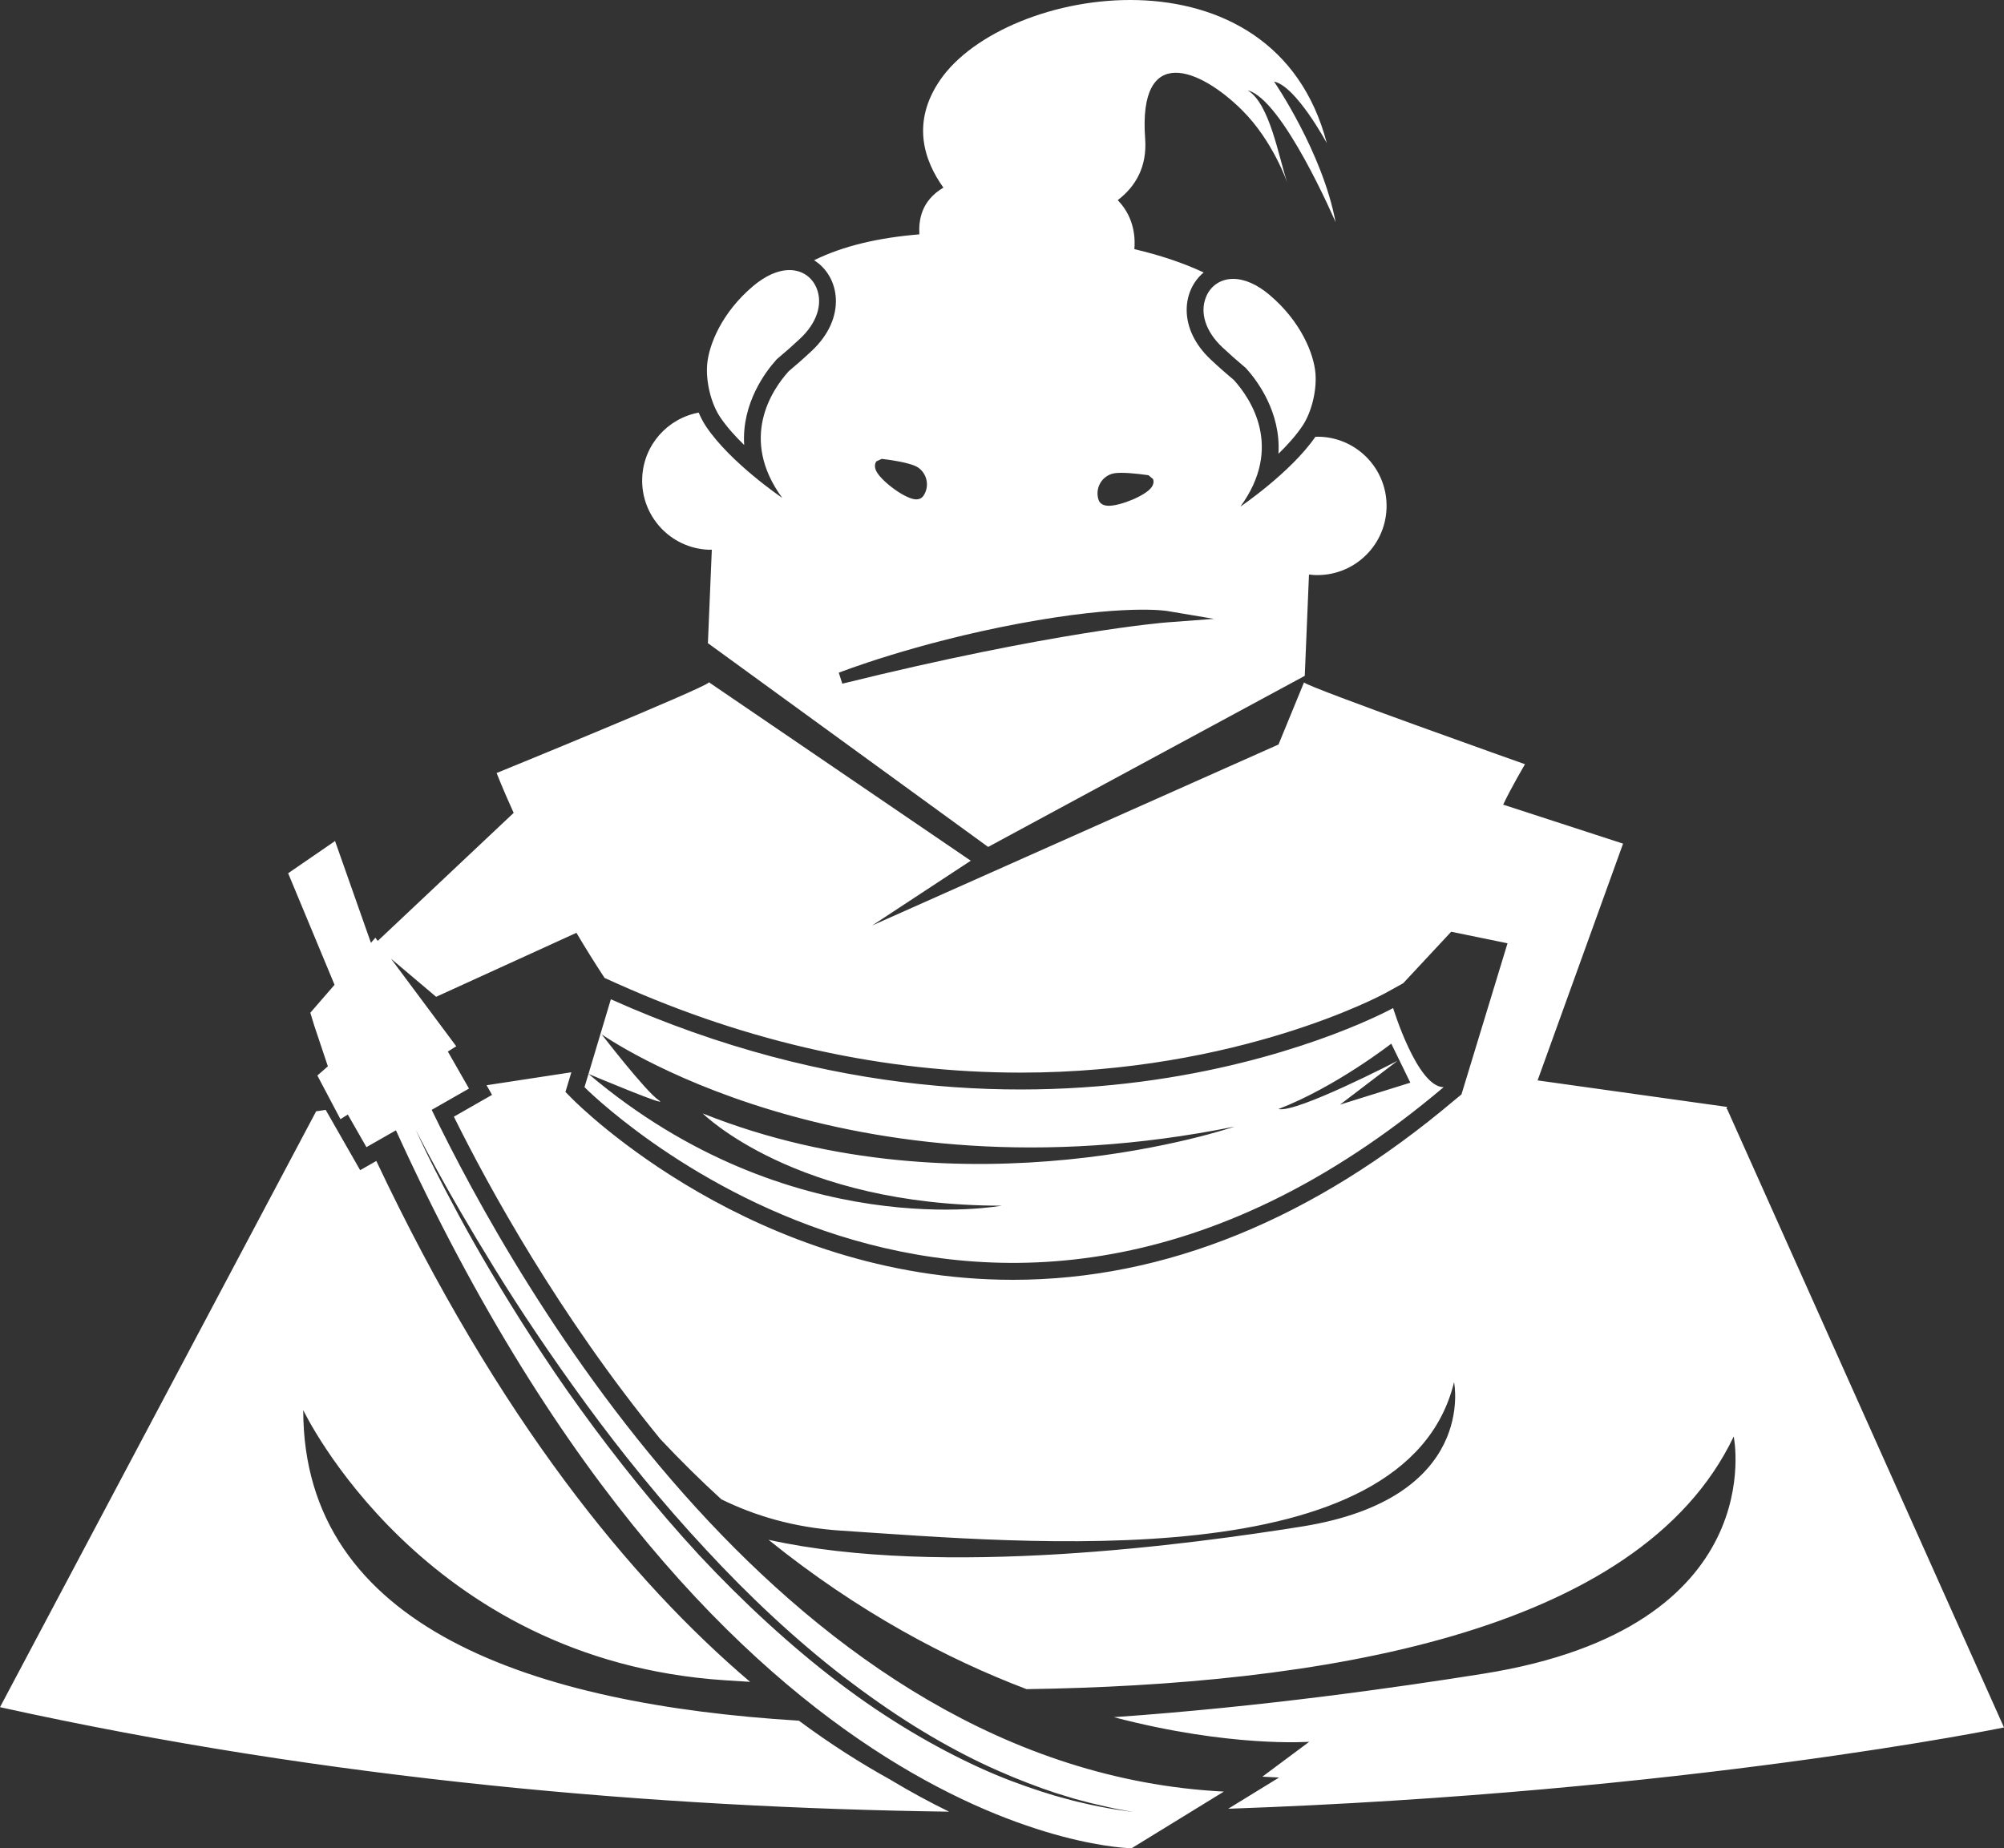 <svg version="1.1" id="图层_1" x="0px" y="0px" width="173.438px" height="160px" viewBox="0 0 173.438 160" enable-background="new 0 0 173.438 160" xml:space="preserve" xmlns="http://www.w3.org/2000/svg" xmlns:xlink="http://www.w3.org/1999/xlink" xmlns:xml="http://www.w3.org/XML/1998/namespace">
  <rect x="0" y="0" width="173.438" height="160" fill="#333333" stroke="none"/>
  <path fill="#FFFFFF" d="M50.932,92.966l-0.347,1.148c0,0,33.852,34.231,74.357,0c-2.282,0-4.373-6.847-4.373-6.847
	s-29.476,16.355-67.702-0.761L50.932,92.966c0.027,0.012,7.224,3.041,6.085,2.281c-1.142-0.762-4.946-5.707-4.946-5.707
	s20.92,14.835,54.773,7.989c0,0-23.202,7.986-46.025-1.141c0,0,7.99,7.986,25.866,7.986
	C86.685,104.375,68.427,107.799,50.932,92.966z M120.409,90.347l1.649,3.379l-6.087,1.901l4.979-3.794c0,0-8.781,4.556-10.303,4.174
	C115.592,94.106,120.409,90.347,120.409,90.347z M76.989,154.027c1.802,1.087,3.523,2.013,5.152,2.808
	C56.91,156.482,28.581,154.098,0,147.788L27.347,96.23l0.01-0.001l-0.01-0.023l0.839-0.126l2.984,5.222l1.399-0.798
	c10.591,22.417,22.115,36.386,32.348,45.092c-0.733-0.045-1.459-0.09-2.161-0.136c-26.242-1.71-36.512-23.389-36.512-23.389
	c0,18.884,19.977,25.481,42.896,26.887C71.903,151.007,74.531,152.665,76.989,154.027z M173.438,149.544l-23.963-53.537h-0.063
	l0.063-0.181l-16.403-2.297l7.397-20.496l-10.375-3.375c0.638-1.376,1.888-3.5,1.888-3.5s-18.64-6.605-19.127-7.08l-2.206,5.373
	L75.484,80.117l8.531-5.606L61.338,59.052l0.01,0.03c-0.453,0.523-18.368,7.837-18.368,7.837s0.499,1.302,1.476,3.45L32.692,81.455
	l-0.207-0.277l-0.382,0.442l-3.106-8.814l-4.059,2.79l4.015,9.657l-2.096,2.42l0.341,1.116l0.789,2.357l0.389,1.161l-0.908,0.801
	l1.996,3.779l0.638-0.402l1.613,2.822l2.552-1.457C62.438,159.672,97.937,160,97.937,160l7.982-4.904
	c-37.701-1.925-61.31-44.006-68.557-59.017l3.228-1.845l-1.83-3.203l0.727-0.457l-5.648-7.583l3.907,3.301l12.142-5.54
	c0.752,1.269,1.564,2.579,2.436,3.907l1.145,0.514c11.383,5.098,23.11,7.682,34.857,7.682c18.889,0,31.412-6.797,31.536-6.864
	l1.578-0.872l4.155-4.46l4.875,1l-3.986,13.084l-0.596,0.489c-12.216,10.325-25.078,15.56-38.225,15.56
	c-22.382,0-37.484-15.01-38.115-15.648l-0.611-0.616l0.512-1.702l-7.338,1.122l0.475,0.833l-3.305,1.889
	c3.064,6.186,9.111,17.203,17.872,27.914c1.753,1.859,3.513,3.604,5.278,5.209c2.851,1.404,6.262,2.444,10.299,2.708
	c15.967,1.042,48.948,4.207,53.113-12.845c0,0,2.082,10.066-13.192,12.497c-9.47,1.506-31.077,4.478-46.137,1.145
	c7.799,6.291,15.499,10.334,22.334,12.93c24.875-0.371,52.972-4.598,61.199-21.873c0,0,3.423,16.545-21.679,20.538
	c-7.313,1.162-19.032,2.855-31.969,3.761c10.08,2.647,16.912,2.129,16.912,2.129l-4.057,3.021l1.445,0.074l-4.4,2.703
	C146.017,155.19,173.438,149.544,173.438,149.544z M37.749,101.155c1.155,2.135,2.887,5.139,5.068,8.674
	c2.179,3.54,4.877,7.572,7.942,11.76c3.063,4.189,6.551,8.499,10.323,12.54c3.751,4.063,7.805,7.851,11.907,11.013
	c2.057,1.573,4.106,3.014,6.12,4.27c2.013,1.257,3.987,2.335,5.856,3.229c1.872,0.892,3.637,1.601,5.223,2.171
	c0.398,0.14,0.783,0.271,1.155,0.399c0.377,0.116,0.739,0.228,1.09,0.334c0.693,0.227,1.349,0.372,1.933,0.535
	c1.178,0.282,2.107,0.497,2.747,0.604c0.64,0.117,0.98,0.183,0.98,0.183s-0.343-0.051-0.986-0.144
	c-0.646-0.082-1.586-0.246-2.775-0.5c-0.592-0.144-1.253-0.271-1.957-0.476c-0.354-0.096-0.722-0.198-1.104-0.303
	c-0.376-0.116-0.769-0.239-1.173-0.365c-1.612-0.521-3.414-1.179-5.313-2.051c-3.798-1.733-8.04-4.195-12.197-7.365
	c-4.156-3.162-8.263-6.95-12.06-11.017c-3.776-4.093-7.251-8.445-10.303-12.67c-1.534-2.107-2.934-4.202-4.233-6.207
	c-1.295-2.003-2.479-3.927-3.54-5.721c-2.129-3.58-3.732-6.661-4.832-8.826c-1.093-2.168-1.651-3.44-1.651-3.44
	S36.586,99.026,37.749,101.155z M113.847,32.315c0.123,1.502-0.336,3.37-1.115,4.539c-0.553,0.832-1.301,1.665-2.088,2.43
	c0.228-3.622-1.873-6.368-2.762-7.355l-0.068-0.078l-0.081-0.066c-0.668-0.559-1.324-1.141-1.951-1.729
	c-1.427-1.343-1.957-2.957-1.417-4.319c0.396-0.999,1.279-1.594,2.364-1.594c0.98,0,2.067,0.478,3.14,1.383
	C112.58,27.815,113.706,30.614,113.847,32.315z M61.318,47.59c0.098,0.004,0.191-0.004,0.287-0.004l-0.339,8.091l24.254,17.642
	l27.402-14.812l0.365-8.771c0.158,0.019,0.316,0.037,0.476,0.044c3.306,0.139,6.097-2.43,6.235-5.735s-2.431-6.099-5.735-6.235
	c-0.142-0.007-0.28-0.001-0.42,0.003c-2.139,3.099-6.494,6.047-6.494,6.047c3.749-5.132,0.897-9.34-0.554-10.954
	c-0.652-0.544-1.326-1.137-2.017-1.786c-2.845-2.677-2.486-5.971-0.604-7.533c-1.827-0.853-3.845-1.514-5.998-2.018
	c0.056-0.691,0.122-2.641-1.44-4.241c1.542-1.182,2.551-2.879,2.372-5.321c-0.61-8.304,4.748-6.101,8.408-2.45
	c2.663,2.654,3.891,6.255,3.891,6.255c-0.761-2.283-1.521-6.849-3.424-7.989c3.044,0.762,7.607,11.412,7.607,11.412
	c-1.141-6.087-5.325-12.172-5.325-12.172c1.902,0.381,4.563,5.325,4.563,5.325C110.267-5.109,86.997-1.305,81.359,6.936
	c-2.498,3.648-1.405,6.94,0.288,9.307c-1.923,1.14-2.147,2.812-2.081,4.045c-3.476,0.285-6.545,0.978-9.111,2.241
	c2.234,1.398,2.857,4.966-0.187,7.831c-0.689,0.647-1.363,1.241-2.015,1.785c-1.452,1.614-4.306,5.823-0.557,10.954
	c0,0-4.5-3.043-6.599-6.195c-0.234-0.353-0.445-0.753-0.629-1.185c-2.685,0.499-4.768,2.79-4.887,5.634
	C55.444,44.66,58.014,47.452,61.318,47.59z M96.179,41.035c0.204-0.07,0.482-0.103,0.876-0.103c0.96,0,2.288,0.202,2.345,0.211
	l0.396,0.332c0.045,0.131,0.088,0.397-0.131,0.703c-0.532,0.745-2.695,1.607-3.705,1.607c-0.615,0-0.816-0.315-0.881-0.504
	C94.765,42.358,95.258,41.351,96.179,41.035z M75.841,39.941l0.471-0.216c0.41,0.047,2.488,0.302,3.137,0.742
	c0.806,0.547,1.017,1.648,0.47,2.455c-0.078,0.115-0.264,0.309-0.627,0.309c-0.909,0-2.972-1.54-3.436-2.413
	C75.623,40.379,75.747,40.081,75.841,39.941z M88.14,53.991c9.128-1.714,12.789-1.111,12.855-1.101l4.066,0.683l-4.112,0.31
	c-0.095,0.007-9.703,0.768-28.052,5.303l-0.304-0.951C72.658,58.208,79.125,55.681,88.14,53.991z M62.315,36.093
	c-0.779-1.171-1.236-3.038-1.113-4.539c0.14-1.701,1.265-4.5,3.978-6.789c1.073-0.905,2.159-1.385,3.141-1.385
	c1.084,0,1.967,0.596,2.363,1.594c0.539,1.361,0.009,2.978-1.417,4.32c-0.628,0.591-1.284,1.173-1.95,1.728l-0.081,0.068
	l-0.068,0.078c-0.889,0.987-2.989,3.732-2.763,7.354C63.617,37.757,62.87,36.924,62.315,36.093z" class="color c1"/>
</svg>